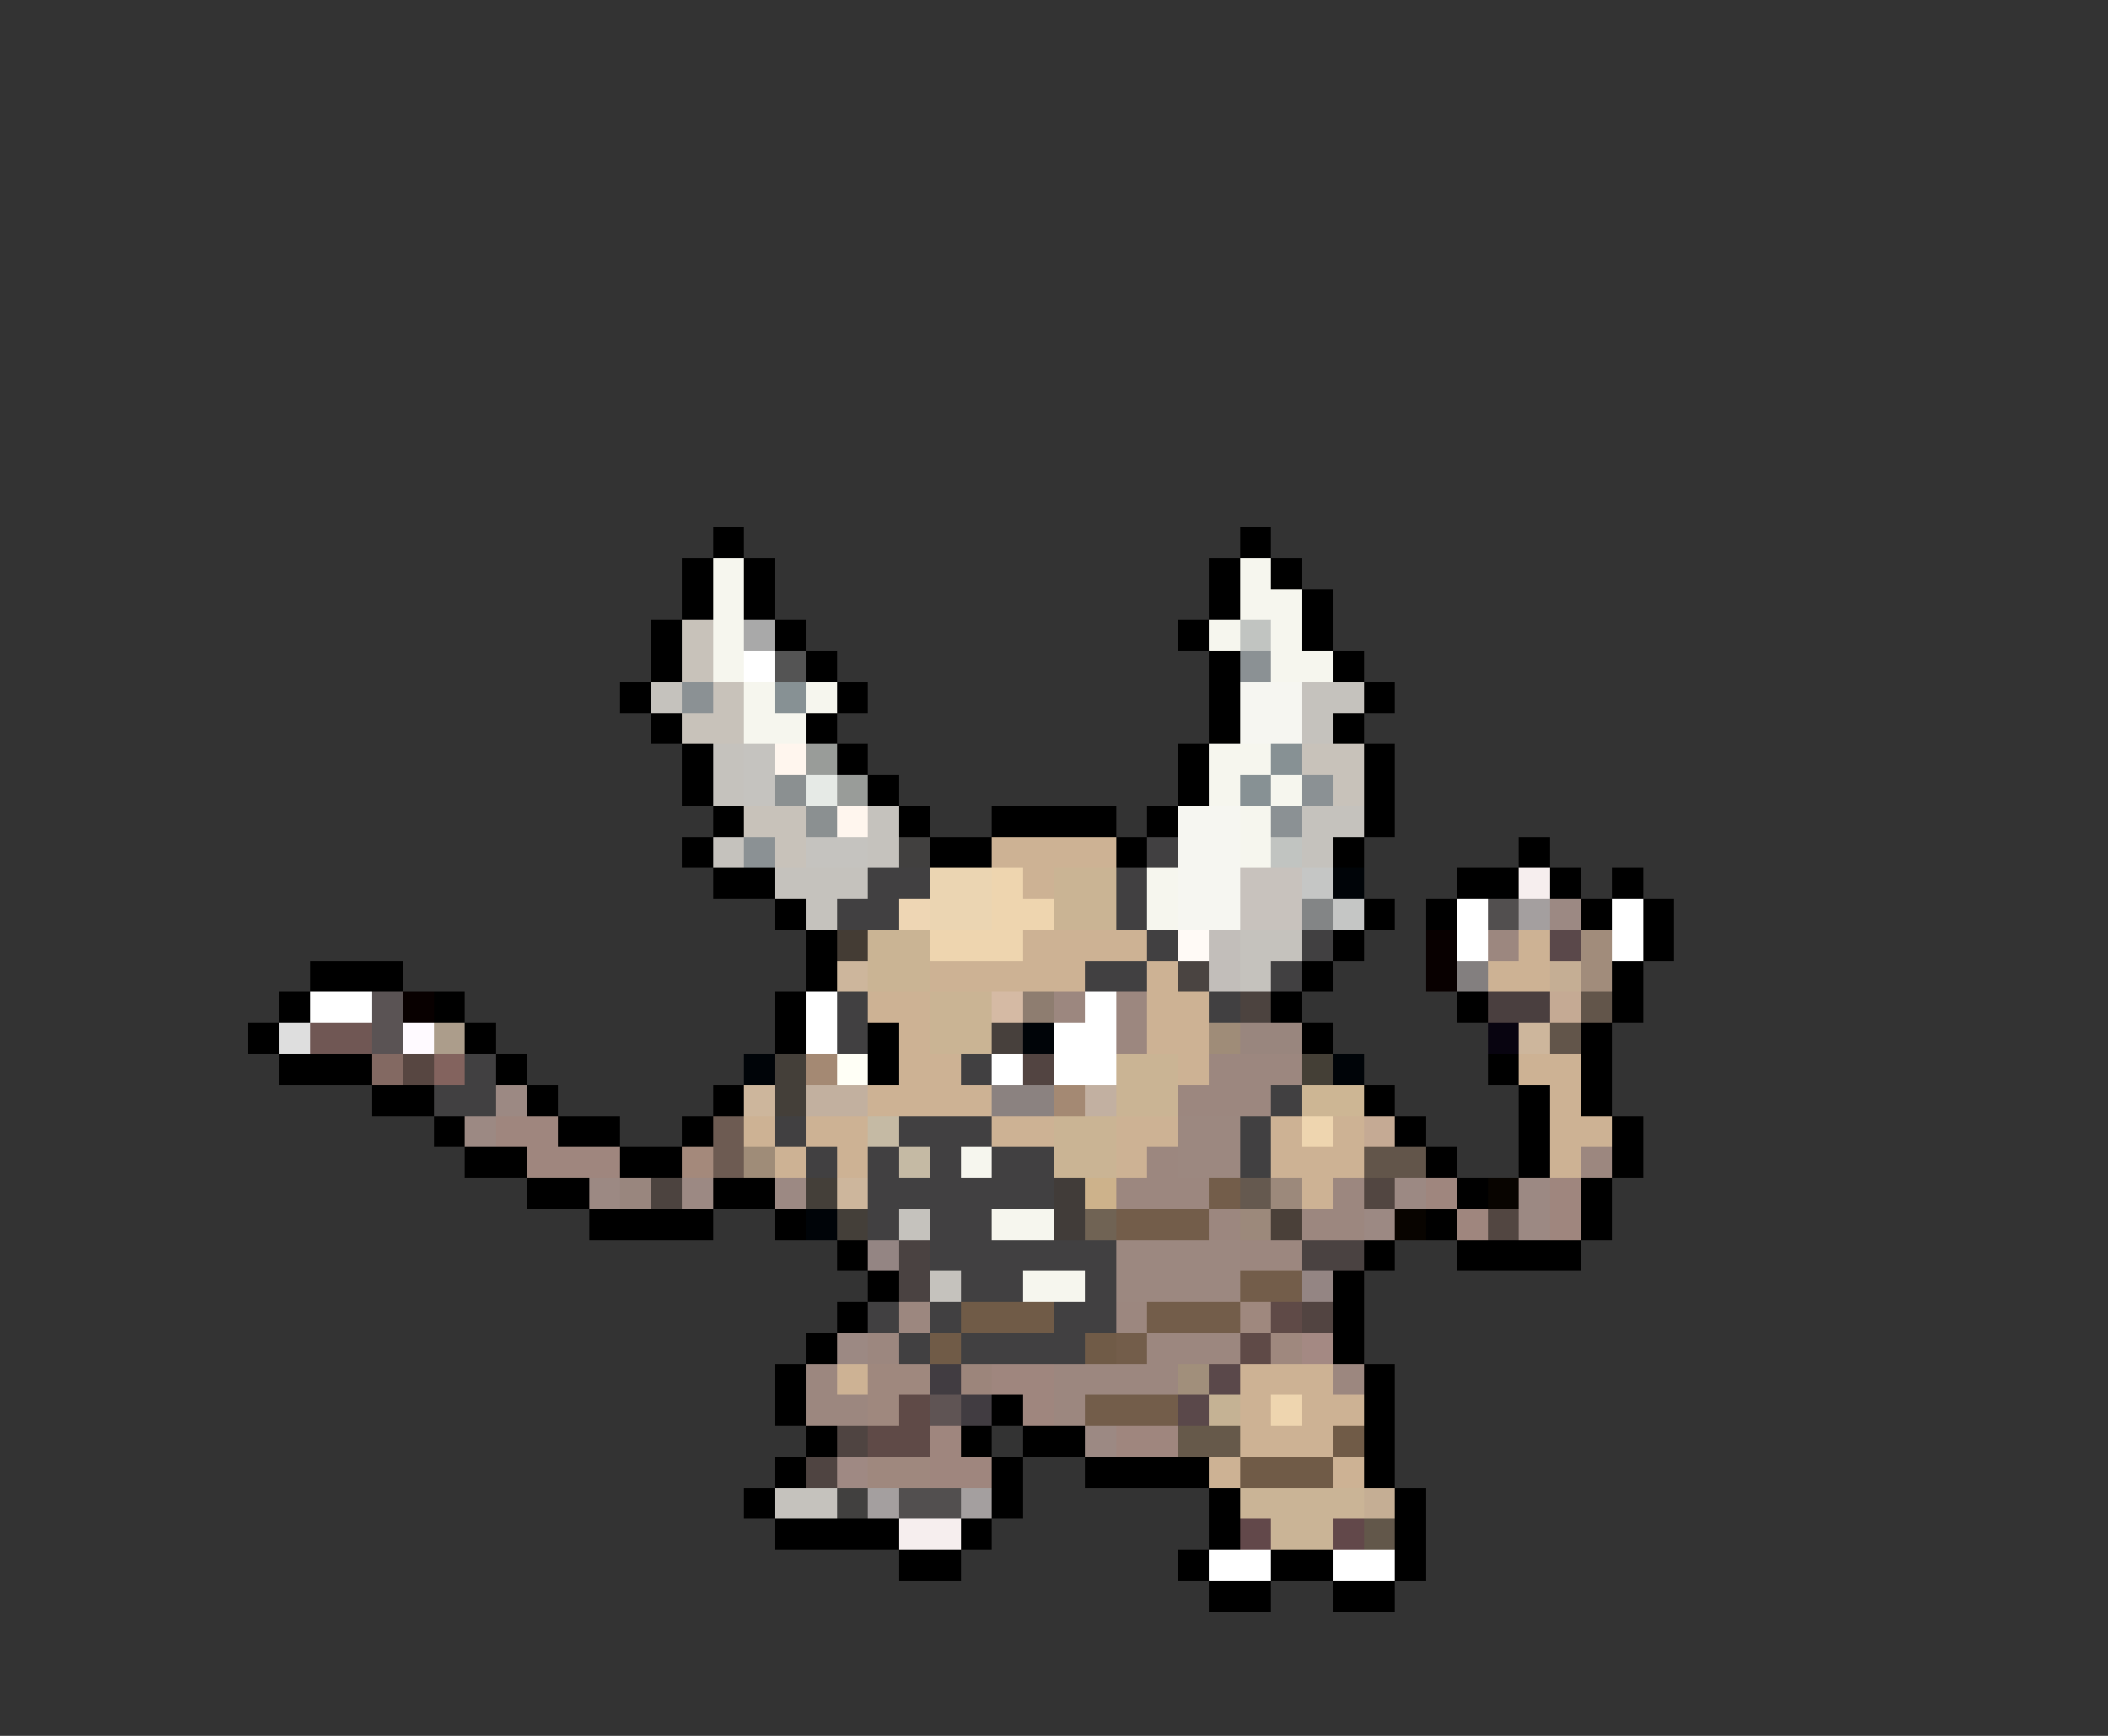 <svg xmlns="http://www.w3.org/2000/svg" viewBox="0 -0.5 68 56" shape-rendering="crispEdges">
<rect x="0" y="-0.5" width="68" height="56" fill="#333333" stroke="none"/>
<path stroke="#000000" d="M23 17h1M40 17h1M22 18h1M24 18h1M39 18h1M41 18h1M22 19h1M24 19h1M39 19h1M42 19h1M21 20h1M25 20h1M38 20h1M42 20h1M21 21h1M26 21h1M39 21h1M43 21h1M20 22h1M27 22h1M39 22h1M44 22h1M21 23h1M26 23h1M39 23h1M43 23h1M22 24h1M27 24h1M38 24h1M44 24h1M22 25h1M28 25h1M38 25h1M44 25h1M23 26h1M29 26h1M32 26h4M37 26h1M44 26h1M22 27h1M30 27h2M36 27h1M43 27h1M49 27h1M23 28h2M47 28h2M50 28h1M52 28h1M25 29h1M44 29h1M46 29h1M51 29h1M53 29h1M26 30h1M43 30h1M53 30h1M10 31h3M26 31h1M42 31h1M52 31h1M9 32h1M14 32h1M25 32h1M41 32h1M47 32h1M52 32h1M8 33h1M15 33h1M25 33h1M28 33h1M42 33h1M51 33h1M9 34h3M16 34h1M28 34h1M48 34h1M51 34h1M12 35h2M17 35h1M23 35h1M44 35h1M49 35h1M51 35h1M14 36h1M18 36h2M22 36h1M45 36h1M49 36h1M52 36h1M15 37h2M20 37h2M46 37h1M49 37h1M52 37h1M17 38h2M23 38h2M47 38h1M51 38h1M19 39h4M25 39h1M46 39h1M51 39h1M27 40h1M44 40h1M47 40h4M28 41h1M43 41h1M27 42h1M43 42h1M26 43h1M43 43h1M25 44h1M44 44h1M25 45h1M32 45h1M44 45h1M26 46h1M31 46h1M33 46h2M44 46h1M25 47h1M32 47h1M35 47h4M44 47h1M24 48h1M32 48h1M39 48h1M45 48h1M25 49h4M31 49h1M39 49h1M45 49h1M29 50h2M38 50h1M41 50h2M45 50h1M39 51h2M43 51h2" />
<path stroke="#f6f6ee" d="M23 18h1M40 18h1M23 19h1M40 19h2M23 20h1M39 20h1M41 20h1M23 21h1M41 21h2M24 22h1M26 22h1M24 23h2M39 24h2M39 25h1M41 25h1M40 26h1M40 27h1M37 28h1M37 29h1M31 37h1M32 39h2M33 41h2" />
<path stroke="#c8c2ba" d="M22 20h1M22 21h1M23 22h1M22 23h2M42 24h2M43 25h1M24 26h2M25 27h1" />
<path stroke="#a9a9a9" d="M24 20h1" />
<path stroke="#c1c4c1" d="M40 20h1M41 27h1" />
<path stroke="#ffffff" d="M24 21h1M47 29h1M52 29h1M47 30h1M52 30h1M10 32h2M26 32h1M35 32h1M26 33h1M34 33h2M32 34h1M34 34h2M39 50h2M43 50h2" />
<path stroke="#545454" d="M25 21h1" />
<path stroke="#8b9194" d="M40 21h1M22 22h1M42 25h1M41 26h1M24 27h1" />
<path stroke="#c5c2bd" d="M21 22h1M42 22h2M42 23h1M23 24h1M23 25h1M28 26h1M42 26h2M23 27h1M28 27h1M42 27h1M25 28h3M26 29h1M40 30h2M40 31h1M29 39h1M30 41h1M25 48h2" />
<path stroke="#879194" d="M25 22h1M41 24h1M40 25h1" />
<path stroke="#f6f6f1" d="M40 22h2M40 23h2M38 26h2M38 27h2M38 28h2M38 29h2" />
<path stroke="#c5c3bf" d="M24 24h1M24 25h1M26 27h2" />
<path stroke="#fff6ee" d="M25 24h1M27 26h1" />
<path stroke="#999c99" d="M26 24h1M27 25h1" />
<path stroke="#8b9091" d="M25 25h1M26 26h1" />
<path stroke="#e6eae6" d="M26 25h1" />
<path stroke="#41403f" d="M29 27h1M27 48h1" />
<path stroke="#cdb294" d="M32 27h4M33 28h1M33 30h4M49 30h1M30 31h5M37 31h1M48 31h2M28 32h2M37 32h2M29 33h1M37 33h2M29 34h2M38 34h1M49 34h2M28 35h4M50 35h1M24 36h1M26 36h2M32 36h2M36 36h2M41 36h1M43 36h1M50 36h2M25 37h1M27 37h1M36 37h1M41 37h3M50 37h1M42 38h1M27 44h1M40 44h3M40 45h1M42 45h2M40 46h3M39 47h1M43 47h1" />
<path stroke="#414041" d="M37 27h1M28 28h2M36 28h1M27 29h2M36 29h1M37 30h1M42 30h1M35 31h2M41 31h1M27 32h1M39 32h1M27 33h1M15 34h1M31 34h1M14 35h2M41 35h1M25 36h1M29 36h3M40 36h1M26 37h1M28 37h1M30 37h1M32 37h2M40 37h1M28 38h6M28 39h1M30 39h2M30 40h6M31 41h2M35 41h1M28 42h1M30 42h1M34 42h2M29 43h1M31 43h4" />
<path stroke="#ebd5b2" d="M30 28h2M30 29h2" />
<path stroke="#eed5af" d="M32 28h1M32 29h2M30 30h3M42 36h1M41 45h1" />
<path stroke="#cab494" d="M34 28h2M34 29h2M28 30h2M28 31h2M30 32h2M30 33h2M36 34h2M36 35h2M34 36h2M34 37h2" />
<path stroke="#c8c2bd" d="M40 28h2M40 29h2" />
<path stroke="#c5c6c5" d="M42 28h1M43 29h1" />
<path stroke="#000408" d="M43 28h1M33 33h1M24 34h1M43 34h1M26 39h1" />
<path stroke="#f6eeee" d="M49 28h1M29 49h2" />
<path stroke="#eed6b4" d="M29 29h1" />
<path stroke="#838586" d="M42 29h1" />
<path stroke="#524f4f" d="M48 29h1M29 48h2" />
<path stroke="#a49f9f" d="M49 29h1M28 48h1M31 48h1" />
<path stroke="#9c8983" d="M50 29h1M16 35h1M15 36h1M19 38h1M22 38h1M25 38h1M45 38h1M49 38h1M44 39h1M49 39h1M27 43h1M35 46h1" />
<path stroke="#443c34" d="M27 30h1" />
<path stroke="#fffaf6" d="M38 30h1" />
<path stroke="#c2beba" d="M39 30h1M39 31h1" />
<path stroke="#080000" d="M46 30h1M46 31h1M13 32h1" />
<path stroke="#9c877f" d="M48 30h1M34 32h1M36 32h1M36 33h1M39 34h3M38 35h3M37 37h1M51 37h1M36 38h3M43 38h1M39 39h1M42 39h2M40 40h2M29 42h1M36 42h1M28 43h1M37 43h3M26 44h1M34 44h4M43 44h1M26 45h2M34 45h1" />
<path stroke="#5a484a" d="M50 30h1M39 44h1M38 45h1" />
<path stroke="#a18c7b" d="M51 30h1M51 31h1" />
<path stroke="#cdb69c" d="M27 31h1M49 33h1M24 35h1M27 38h1" />
<path stroke="#4a4441" d="M38 31h1" />
<path stroke="#837f7f" d="M47 31h1" />
<path stroke="#c5ae94" d="M50 31h1M44 48h1" />
<path stroke="#5a5354" d="M12 32h1M12 33h1" />
<path stroke="#d5baa4" d="M32 32h1" />
<path stroke="#8e7d70" d="M33 32h1" />
<path stroke="#4c433f" d="M40 32h1M21 38h1" />
<path stroke="#4a3f3f" d="M48 32h2" />
<path stroke="#c5aa94" d="M50 32h1M44 36h1" />
<path stroke="#62554a" d="M51 32h1M50 33h1M44 37h2" />
<path stroke="#dedede" d="M9 33h1" />
<path stroke="#705754" d="M10 33h2" />
<path stroke="#fffaff" d="M13 33h1" />
<path stroke="#ac9d8b" d="M14 33h1" />
<path stroke="#47403c" d="M32 33h1" />
<path stroke="#9f8c78" d="M39 33h1M24 37h1" />
<path stroke="#99867e" d="M40 33h2M20 38h1" />
<path stroke="#080410" d="M48 33h1" />
<path stroke="#836962" d="M12 34h1" />
<path stroke="#574641" d="M13 34h1" />
<path stroke="#83635e" d="M14 34h1" />
<path stroke="#443f39" d="M25 34h1M25 35h1M26 38h1M27 39h1" />
<path stroke="#a48973" d="M26 34h1M34 35h1" />
<path stroke="#fffff6" d="M27 34h1" />
<path stroke="#524441" d="M33 34h1M42 42h1" />
<path stroke="#443f36" d="M42 34h1" />
<path stroke="#c2b09f" d="M26 35h2" />
<path stroke="#8b8280" d="M32 35h2" />
<path stroke="#c2b0a1" d="M35 35h1" />
<path stroke="#cdb694" d="M42 35h2" />
<path stroke="#9f867e" d="M16 36h2M17 37h3M46 38h1M50 38h1M47 39h1M50 39h1M32 44h2M33 45h1M30 46h1M36 46h2M30 47h2" />
<path stroke="#6d5b52" d="M23 36h1M23 37h1" />
<path stroke="#c5baa4" d="M28 36h1M29 37h1" />
<path stroke="#9c8880" d="M38 36h2M38 37h2M36 40h4M36 41h4" />
<path stroke="#a4897b" d="M22 37h1" />
<path stroke="#413c39" d="M34 38h1M34 39h1" />
<path stroke="#cdb28b" d="M35 38h1" />
<path stroke="#735d4a" d="M39 38h1M36 39h3M40 41h2M37 42h3M36 43h1M35 45h3" />
<path stroke="#65594f" d="M40 38h1" />
<path stroke="#9c897b" d="M41 38h1M40 39h1" />
<path stroke="#524641" d="M44 38h1M48 39h1" />
<path stroke="#080400" d="M48 38h1M45 39h1" />
<path stroke="#706354" d="M35 39h1" />
<path stroke="#4a4039" d="M41 39h1" />
<path stroke="#948583" d="M28 40h1M42 41h1" />
<path stroke="#4a4241" d="M29 40h1M42 40h2M29 41h1" />
<path stroke="#705b47" d="M31 42h3M30 43h1M35 43h1M43 46h1M40 47h3" />
<path stroke="#9f887e" d="M40 42h1M41 43h1M28 44h2M28 45h1M28 47h2" />
<path stroke="#5f4a47" d="M41 42h1M40 43h1M29 45h1M28 46h2" />
<path stroke="#a48983" d="M42 43h1" />
<path stroke="#413c41" d="M30 44h1M31 45h1" />
<path stroke="#9c857b" d="M31 44h1" />
<path stroke="#a18f7b" d="M38 44h1" />
<path stroke="#5f5454" d="M30 45h1" />
<path stroke="#c5b294" d="M39 45h1" />
<path stroke="#4f4441" d="M27 46h1M26 47h1" />
<path stroke="#66594a" d="M38 46h2" />
<path stroke="#9f8983" d="M27 47h1" />
<path stroke="#cab496" d="M40 48h4M41 49h2" />
<path stroke="#62484a" d="M40 49h1M43 49h1" />
<path stroke="#62574a" d="M44 49h1" />
</svg>
